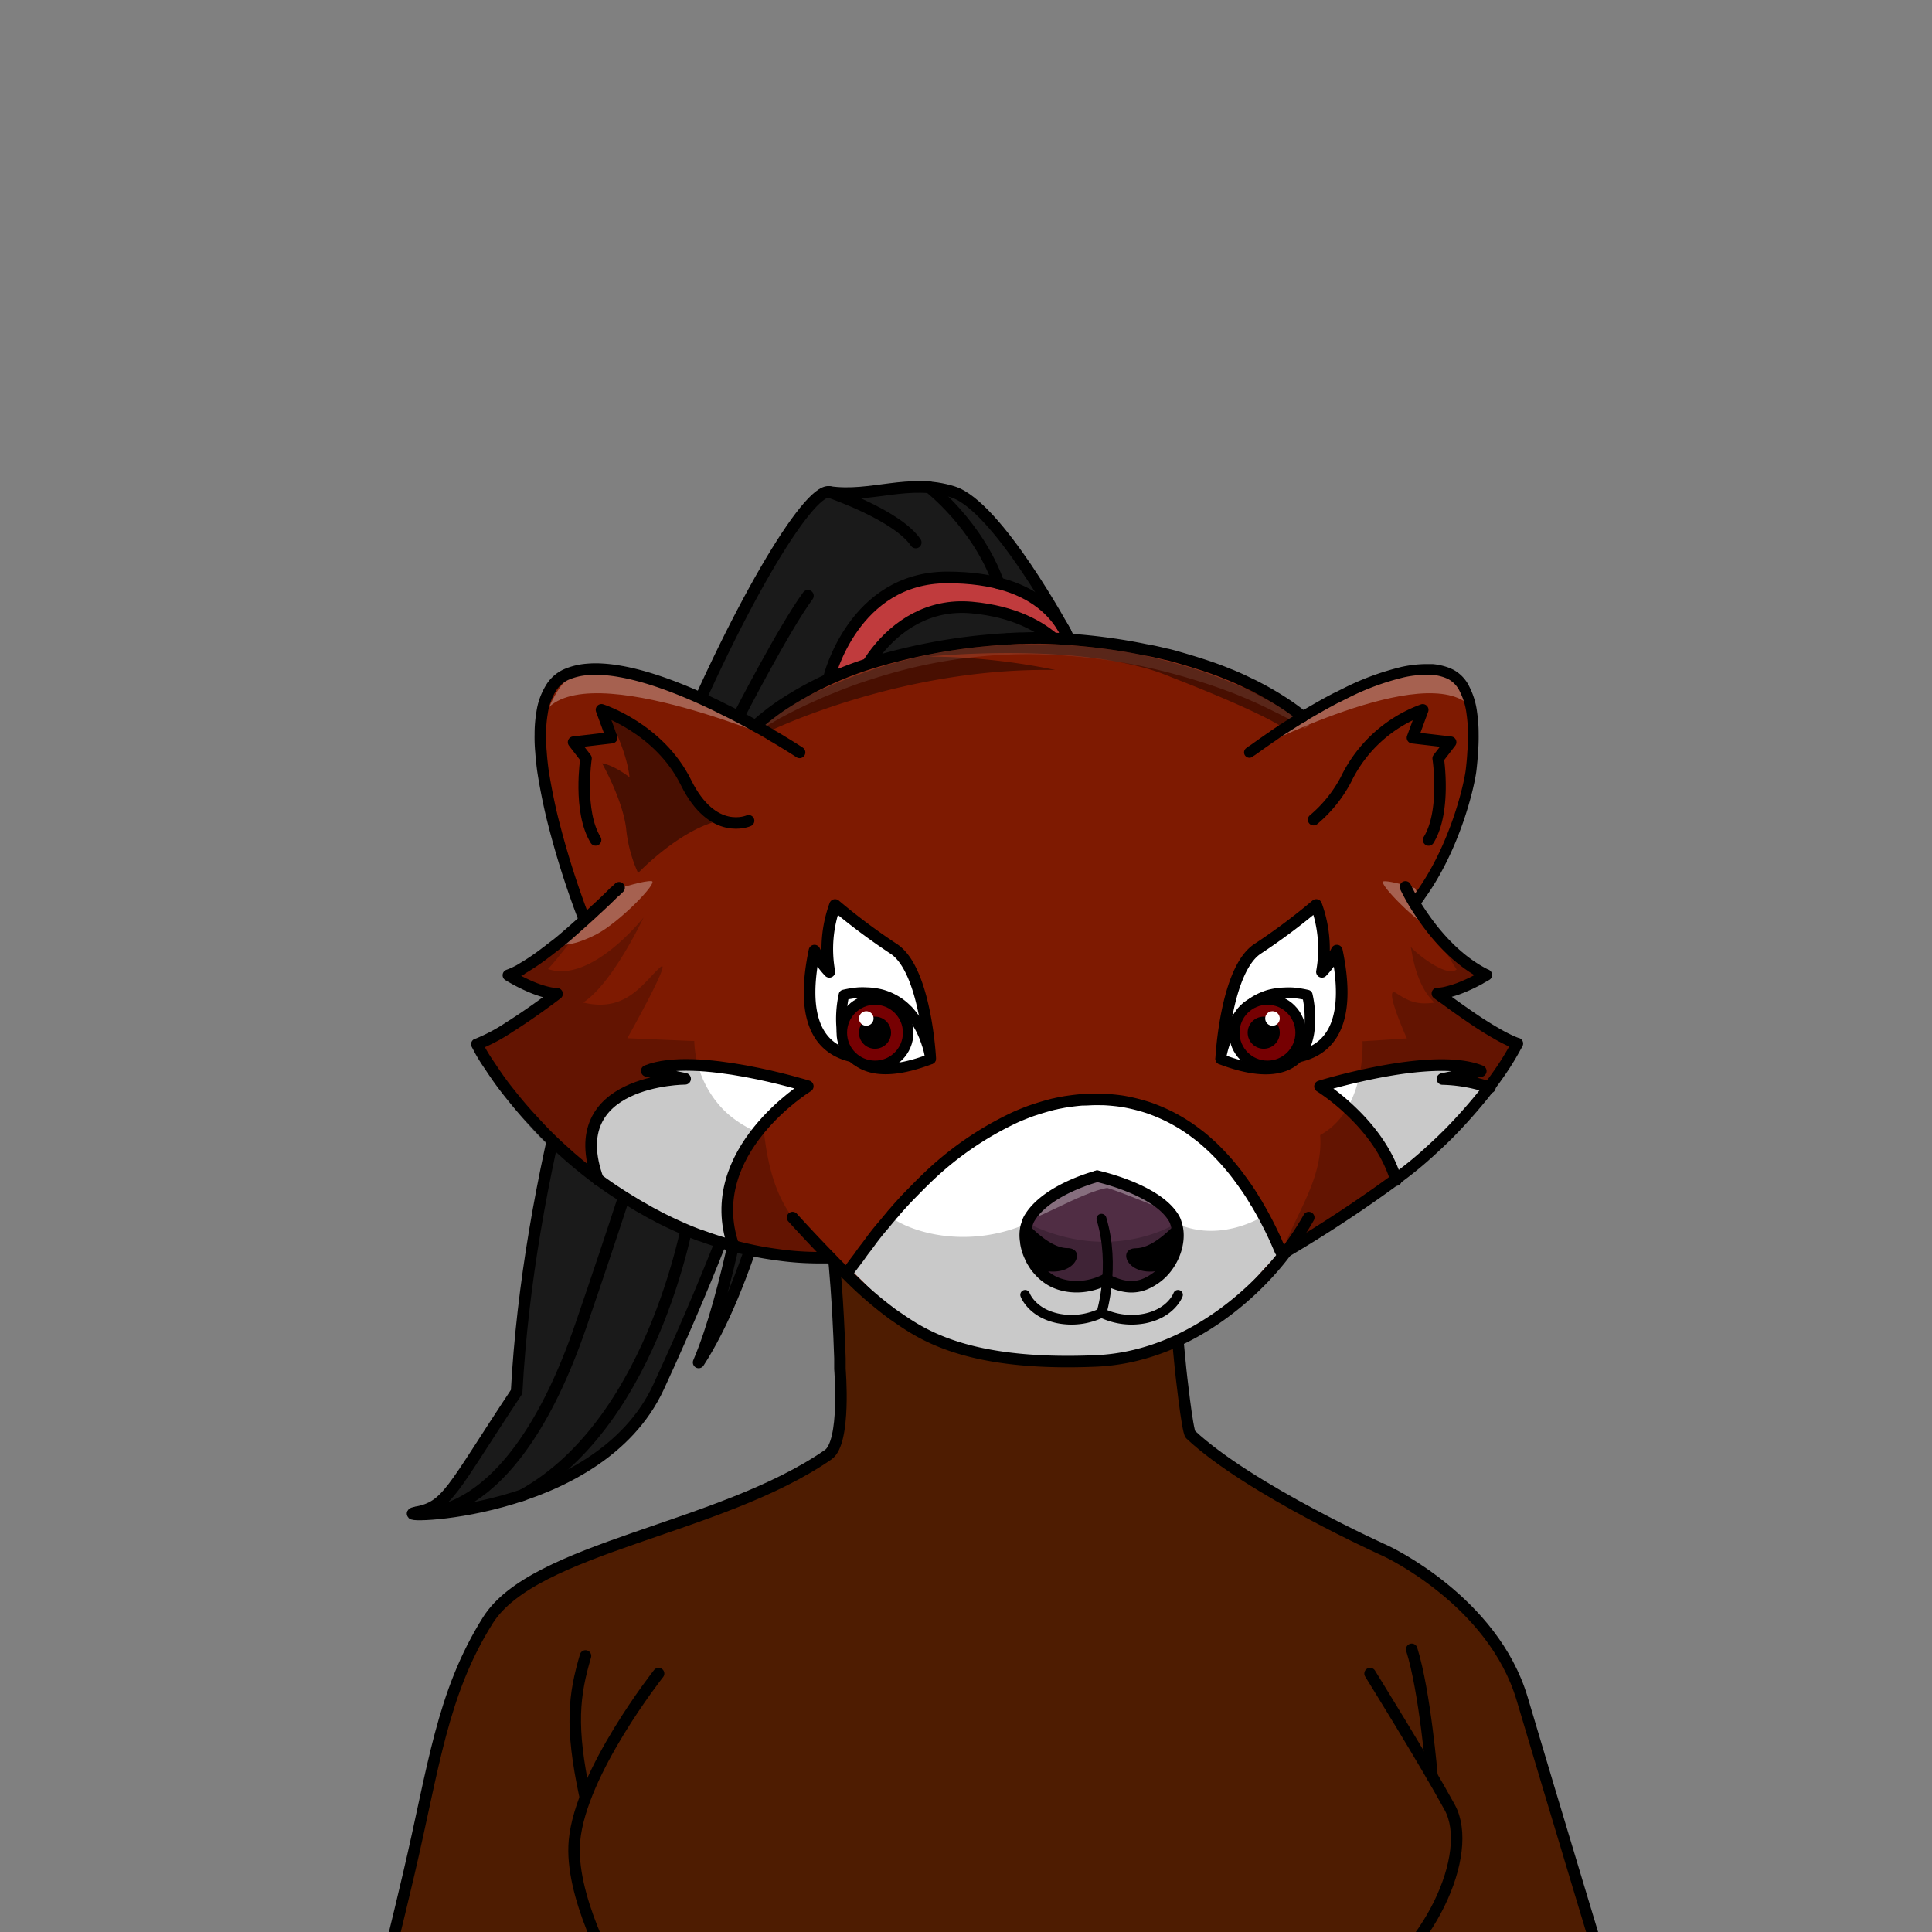 <svg xmlns="http://www.w3.org/2000/svg" viewBox="0 0 432 432">
  <rect x="0" y="0" width="432" height="432" fill="#808080" stroke="none"/>
  <defs>
    <style>.BUNTAI_RED_PANDA_BODY_BUNTAI_RED_PANDA_BODY_42_cls-1{isolation:isolate;}.BUNTAI_RED_PANDA_BODY_BUNTAI_RED_PANDA_BODY_42_cls-2{fill:#4e1c01;}.BUNTAI_RED_PANDA_BODY_BUNTAI_RED_PANDA_BODY_42_cls-10,.BUNTAI_RED_PANDA_BODY_BUNTAI_RED_PANDA_BODY_42_cls-12,.BUNTAI_RED_PANDA_BODY_BUNTAI_RED_PANDA_BODY_42_cls-16,.BUNTAI_RED_PANDA_BODY_BUNTAI_RED_PANDA_BODY_42_cls-17,.BUNTAI_RED_PANDA_BODY_BUNTAI_RED_PANDA_BODY_42_cls-18,.BUNTAI_RED_PANDA_BODY_BUNTAI_RED_PANDA_BODY_42_cls-3,.BUNTAI_RED_PANDA_BODY_BUNTAI_RED_PANDA_BODY_42_cls-6{fill:none;stroke:#000;stroke-linecap:round;}.BUNTAI_RED_PANDA_BODY_BUNTAI_RED_PANDA_BODY_42_cls-10,.BUNTAI_RED_PANDA_BODY_BUNTAI_RED_PANDA_BODY_42_cls-16,.BUNTAI_RED_PANDA_BODY_BUNTAI_RED_PANDA_BODY_42_cls-17,.BUNTAI_RED_PANDA_BODY_BUNTAI_RED_PANDA_BODY_42_cls-18,.BUNTAI_RED_PANDA_BODY_BUNTAI_RED_PANDA_BODY_42_cls-3,.BUNTAI_RED_PANDA_BODY_BUNTAI_RED_PANDA_BODY_42_cls-6{stroke-linejoin:round;}.BUNTAI_RED_PANDA_BODY_BUNTAI_RED_PANDA_BODY_42_cls-3{stroke-width:2.57px;}.BUNTAI_RED_PANDA_BODY_BUNTAI_RED_PANDA_BODY_42_cls-4{fill:#1a1a1a;}.BUNTAI_RED_PANDA_BODY_BUNTAI_RED_PANDA_BODY_42_cls-5{fill:#c03b3d;}.BUNTAI_RED_PANDA_BODY_BUNTAI_RED_PANDA_BODY_42_cls-6{stroke-width:2.6px;}.BUNTAI_RED_PANDA_BODY_BUNTAI_RED_PANDA_BODY_42_cls-7{fill:#7e1a01;}.BUNTAI_RED_PANDA_BODY_BUNTAI_RED_PANDA_BODY_42_cls-8{fill:#fff;}.BUNTAI_RED_PANDA_BODY_BUNTAI_RED_PANDA_BODY_42_cls-9{fill:#502d44;}.BUNTAI_RED_PANDA_BODY_BUNTAI_RED_PANDA_BODY_42_cls-10,.BUNTAI_RED_PANDA_BODY_BUNTAI_RED_PANDA_BODY_42_cls-12{stroke-width:2.35px;}.BUNTAI_RED_PANDA_BODY_BUNTAI_RED_PANDA_BODY_42_cls-11{fill:#760002;}.BUNTAI_RED_PANDA_BODY_BUNTAI_RED_PANDA_BODY_42_cls-12{stroke-miterlimit:10;}.BUNTAI_RED_PANDA_BODY_BUNTAI_RED_PANDA_BODY_42_cls-13{opacity:0.43;mix-blend-mode:multiply;}.BUNTAI_RED_PANDA_BODY_BUNTAI_RED_PANDA_BODY_42_cls-14{opacity:0.49;}.BUNTAI_RED_PANDA_BODY_BUNTAI_RED_PANDA_BODY_42_cls-15{opacity:0.31;mix-blend-mode:screen;}.BUNTAI_RED_PANDA_BODY_BUNTAI_RED_PANDA_BODY_42_cls-16{stroke-width:2.39px;}.BUNTAI_RED_PANDA_BODY_BUNTAI_RED_PANDA_BODY_42_cls-17{stroke-width:2.16px;}.BUNTAI_RED_PANDA_BODY_BUNTAI_RED_PANDA_BODY_42_cls-18{stroke-width:2.22px;}</style>
  </defs>
  <g class="BUNTAI_RED_PANDA_BODY_BUNTAI_RED_PANDA_BODY_42_cls-1">
    <g id="body">
      <path class="BUNTAI_RED_PANDA_BODY_BUNTAI_RED_PANDA_BODY_42_cls-2" d="M236.79,304.5v0c.47,0,6.15-.23,13-1.21A83.13,83.13,0,0,0,261.16,301c.77-.21,1.53-.43,2.27-.68l.56,5.79s1.49,13.88,2.21,14.56c13.28,12.41,43.7,26.05,43.7,26.05s24,11.06,30.47,33.08,20.15,67.11,20.15,67.11H84.41s1.4-4.19,7-28,7.34-40.2,17.63-56.62,51.85-20.28,76.11-37.06c4-2.77,2.63-19.16,2.63-19.16v-2.4c-.44-13.36-1.32-21.85-1.32-21.85l2,.08h0a6.71,6.71,0,0,1,.66.65c.27.23.53.49.79.75.58.56,1.18,1.13,1.76,1.72L193,286.3c.89.9,1.76,1.8,2.6,2.68l.24.23c.23.26.47.51.71.77s.31.34.47.52.26.28.4.43l.86.93c.53.59,1.05,1.21,1.55,1.78,0,.05.08.07.11.13.42.46.79.92,1.16,1.36a5.87,5.87,0,0,0,.65.7,4.3,4.3,0,0,0,.77.69s0,0,.05,0l0,.05a17,17,0,0,0,1.77,1.21.19.19,0,0,0,.1.05,22,22,0,0,0,3.26,1.6.3.3,0,0,0,.21.07,35,35,0,0,0,3.71,1.29c.13,0,.23.08.37.1,1.81.52,3.73,1,5.65,1.37a137.55,137.55,0,0,0,17.85,2.16c.23,0,.42,0,.6,0,.34,0,.58,0,.69,0h0Z" />
      <path class="BUNTAI_RED_PANDA_BODY_BUNTAI_RED_PANDA_BODY_42_cls-3" d="M130.92,370.27c-2.56,8.71-3.47,15.65-.12,31.29" />
      <path class="BUNTAI_RED_PANDA_BODY_BUNTAI_RED_PANDA_BODY_42_cls-3" d="M188.49,281.94l-2-.08s.88,8.49,1.32,21.85v2.4s1.38,16.39-2.63,19.16c-24.26,16.78-65.81,20.63-76.11,37.06S97,395.18,91.4,419s-7,28-7,28H360.52s-13.63-45.09-20.15-67.11-30.47-33.08-30.47-33.08-30.42-13.64-43.7-26.05c-.72-.68-2.21-14.56-2.21-14.56l-.56-5.79" />
      <path class="BUNTAI_RED_PANDA_BODY_BUNTAI_RED_PANDA_BODY_42_cls-3" d="M306.35,374.21s12.23,19.68,17.82,29.94-4.54,33-22,42.76" />
      <path class="BUNTAI_RED_PANDA_BODY_BUNTAI_RED_PANDA_BODY_42_cls-3" d="M140.16,446.91c-4-6.84-12.8-23.38-11.71-35.3,1.4-15.38,18.81-37.4,18.81-37.4" />
      <path class="BUNTAI_RED_PANDA_BODY_BUNTAI_RED_PANDA_BODY_42_cls-3" d="M320.2,397.14s-1.57-18.92-4.54-28.35" />
      <path class="BUNTAI_RED_PANDA_BODY_BUNTAI_RED_PANDA_BODY_42_cls-4" d="M238.28,141.4S223,113.12,213.1,110s-18.28,1.39-27.7,0-64.75,106-69.88,201.2c-14.68,22.13-15.37,25.63-22.54,27s40.71,1.28,54.28-28.08,20.13-49.24,20.13-49.24-4.61,28.48-11.17,43.76c21.43-32.95,32.5-122.67,33-132.46s3.34-19.1,16.62-22.25S237.3,153.6,238.28,141.4Z" />
      <path class="BUNTAI_RED_PANDA_BODY_BUNTAI_RED_PANDA_BODY_42_cls-5" d="M185.61,150.68s2.38-12.93,13.29-18.34,20.38-2.75,27.09-1.11a19.68,19.68,0,0,1,10.46,6.94l1.31,4.3-4.54-.69A30.4,30.4,0,0,0,211.69,136a20.08,20.08,0,0,0-17,12.31Z" />
      <path class="BUNTAI_RED_PANDA_BODY_BUNTAI_RED_PANDA_BODY_42_cls-6" d="M238.28,141.4S223,113.12,213.1,110s-18.28,1.39-27.7,0-64.75,106-69.88,201.2c-14.68,22.13-15.37,25.63-22.54,27s40.71,1.28,54.28-28.08,20.13-49.24,20.13-49.24-4.61,28.48-11.17,43.76c21.43-32.95,32.5-122.67,33-132.46s3.34-19.1,16.62-22.25S237.3,153.6,238.28,141.4Z" />
      <path class="BUNTAI_RED_PANDA_BODY_BUNTAI_RED_PANDA_BODY_42_cls-6" d="M93,338.21s21,4.38,36.87-41.79,21-65.93,21-65.93" />
      <path class="BUNTAI_RED_PANDA_BODY_BUNTAI_RED_PANDA_BODY_42_cls-6" d="M154.49,269.78s-7.36,47.81-37.76,64.58" />
      <path class="BUNTAI_RED_PANDA_BODY_BUNTAI_RED_PANDA_BODY_42_cls-6" d="M185.4,110s15.17,5.12,19.36,11.3" />
      <path class="BUNTAI_RED_PANDA_BODY_BUNTAI_RED_PANDA_BODY_42_cls-6" d="M207.79,108.94s10.82,8.35,15.49,21.47" />
      <path class="BUNTAI_RED_PANDA_BODY_BUNTAI_RED_PANDA_BODY_42_cls-6" d="M165.26,160s10-19.45,15.39-26.79" />
      <path class="BUNTAI_RED_PANDA_BODY_BUNTAI_RED_PANDA_BODY_42_cls-6" d="M240.81,149.57s-4.36-12-23.58-13.73-28.69,20.09-26.58,24.37-5.25-8.78-5.25-8.78,5.44-22.32,26.41-22.32S239.45,139.53,240.81,149.57Z" />
      <path class="BUNTAI_RED_PANDA_BODY_BUNTAI_RED_PANDA_BODY_42_cls-7" d="M339.33,233.47,339,234c-1,1.77-2,3.5-3.16,5.23l-.62.91c-.66,1-1.37,2-2.12,3a92.42,92.42,0,0,1-10.66,11.91l-.93.88-.84.78-.41.38h0l-.36.32a.52.52,0,0,1-.11.1c-.88.77-1.86,1.59-2.93,2.43l-.21.17c-1.41,1.12-3,2.29-4.59,3.48l0,0c-.67.49-1.35,1-2,1.48l0,0c-9.83,7-21.33,14.19-22.32,14.81l-.07,0-.08,0h0l-.1.08c-.3.22-.92.68-1.74,1.33l0,0c-.55.44-1.18,1-1.86,1.54-.88.75-1.82,1.61-2.75,2.54l-.09.1A29.84,29.84,0,0,0,278,289c-.16.21-.3.41-.44.62s-.46.67-.73,1-.72.94-1.15,1.42a24.29,24.29,0,0,1-2.55,2.49,3.4,3.4,0,0,1-.31.25l0,0A37.49,37.49,0,0,1,259,301.52l-1.61.42-.47.11a81.05,81.05,0,0,1-12,1.91l-1.51.12c-1.14.1-2.27.16-3.38.21H240c-1.81.07-3.58.1-5.3.08h-.3a95.1,95.1,0,0,1-9.57-.59h0c-8-.94-14.59-2.85-19.06-5.1a24.59,24.59,0,0,1-2.86-1.68v0a12.39,12.39,0,0,1-2.06-1.75l-1.59-1.67c-1.75-1.77-3.77-3.68-5.68-5.44l-.07-.06c-1.44-1.32-2.8-2.55-3.94-3.55l0,0c-1.79-1.59-3-2.63-3-2.63h-.92a85.74,85.74,0,0,1-17.88-2.18c-1.24-.29-2.49-.61-3.75-1-.92-.27-1.85-.56-2.77-.88l-1.25-.44-.09,0c-2.07-.75-4.18-1.6-6.29-2.53l-1-.44-.07,0a111.71,111.71,0,0,1-12.87-6.82q-2-1.25-3.92-2.58l-.11-.08c-.6-.41-1.19-.83-1.78-1.26h0a65.44,65.44,0,0,1-10-8.95l-.06-.07a217.2,217.2,0,0,1-16.41-21.31l0,0,3.2-2.17.07,0,11-7.42,2-1.33-.38-.19-.21-.11-8.5-4.27,0,0,.31-.18a75.57,75.57,0,0,0,8.44-5.5c.44-.33.88-.67,1.31-1s.7-.57,1-.86a1.62,1.62,0,0,0,.2-.18q.9-.78,1.71-1.59a17.17,17.17,0,0,0,2.88-3.65c-.14-.35-.28-.74-.45-1.17-5.63-14.66-10.86-35-8.48-44.86,0,0,0,0,0,0a11.13,11.13,0,0,1,1.17-3,11.89,11.89,0,0,1,7.45-5.79c4.85-1.27,11,.07,17.83,2.63l.76.29c1.13.43,2.25.87,3.34,1.33l1,.41c1.29.55,2.55,1.1,3.75,1.65,6.76,3.06,11.82,5.9,12.24,6.14a0,0,0,0,0,0,0s.26-.21.76-.57l.22-.16.3-.22.07-.05,0,0,1.41-1a101.1,101.1,0,0,1,14.2-7.93c2.35-1.08,4.92-2.16,7.69-3.18a100.87,100.87,0,0,1,18.85-5l1-.16.27,0,.69-.09c1.3-.18,2.55-.34,3.74-.47l3.28-.33.78-.07c4.78-.42,9.07-.59,12.94-.58,1,0,2,0,2.93,0l.71,0c13.57.49,21.86,3.38,29.43,5.91,10.69,3.57,21.65,11.27,22.33,11.75l0,0L291,160c.72-.41,2.5-1.42,4.88-2.64.29-.16.59-.3.89-.45,1.21-.62,2.55-1.27,4-1.92l.21-.1c5.18-2.37,11.34-4.72,16.07-5.07a14.32,14.32,0,0,1,2.27,0c5.21.47,8.08,3.44,9.36,7.94a30.33,30.33,0,0,1,.73,10.36v0q-.14,1.69-.36,3.48c-1.45,11.2-10.68,27.35-11.5,28.76a.08.08,0,0,1,0,0,.09.09,0,0,1,0,.05l-.24,3v.17l.57,2,.44,1.6s8.68,9.09,14.1,10.7c-2.29,1.18-4.42,2.23-6.09,3.05-2.14,1-3.53,1.67-3.53,1.67s.72.71,1.92,1.76l.41.36s0,0,0,0c3.23,2.79,9.18,7.48,13.93,8.53Z" />
      <path class="BUNTAI_RED_PANDA_BODY_BUNTAI_RED_PANDA_BODY_42_cls-8" d="M208.07,236.8s-1.13-20-8.28-24.65a138.77,138.77,0,0,1-13.09-9.79,28.79,28.79,0,0,0-1.28,14.94,20,20,0,0,1-3.32-4.74c-3.06,14.59.45,21.9,8.55,23.66,3.3.72,6-.76,8-2.78A44.17,44.17,0,0,0,208.07,236.8Z" />
      <path class="BUNTAI_RED_PANDA_BODY_BUNTAI_RED_PANDA_BODY_42_cls-8" d="M273,236.8s1.12-20,8.27-24.65a137.21,137.21,0,0,0,13.09-9.79,28.67,28.67,0,0,1,1.28,14.94,19.78,19.78,0,0,0,3.33-4.74c3.05,14.59-.45,21.9-8.55,23.66-3.3.72-6-.76-8-2.78A44.17,44.17,0,0,1,273,236.8Z" />
      <path class="BUNTAI_RED_PANDA_BODY_BUNTAI_RED_PANDA_BODY_42_cls-8" d="M286.55,280.17s-10.82-29.88-37.43-34.11-48.81,24.61-48.81,24.61l-9.66,13.66s9.93,9.6,12.18,12.66,24.08,7.3,39.57,7.12,27-6,30.12-9S284.34,281.06,286.55,280.17Z" />
      <path class="BUNTAI_RED_PANDA_BODY_BUNTAI_RED_PANDA_BODY_42_cls-8" d="M133.8,263.79s-5.12-11.57,2.8-17.27,12.21-6.22,12.21-6.22l-1.55-2.19s16.81-.17,32.38,4.47c-9.48,8.48-21.91,20.42-14.7,36.36C152.45,275.76,133.8,263.79,133.8,263.79Z" />
      <path class="BUNTAI_RED_PANDA_BODY_BUNTAI_RED_PANDA_BODY_42_cls-8" d="M296,242.62s13.22,11.42,16.08,21c10.46-7,20.46-20.31,20.46-20.31l-5.27-1.65,1.64-2.89a117.72,117.72,0,0,0-17.21.68A88.67,88.67,0,0,0,296,242.62Z" />
      <path class="BUNTAI_RED_PANDA_BODY_BUNTAI_RED_PANDA_BODY_42_cls-9" d="M249.3,263.49s14.94,4.4,14.11,12.74-5.6,14-17.35,9.86c-9.58,2.75-13.71.76-16.08-5.89s1.07-10.21,6.75-13.36a36.91,36.91,0,0,1,9.89-3.94Z" />
      <path class="BUNTAI_RED_PANDA_BODY_BUNTAI_RED_PANDA_BODY_42_cls-6" d="M208,236.64s-1-19.83-8.19-24.49a138.77,138.77,0,0,1-13.09-9.79,28.79,28.79,0,0,0-1.28,14.94,20,20,0,0,1-3.32-4.74c-3.06,14.59.45,21.9,8.55,23.66,3.3.72,6-.76,8-2.78A44.3,44.3,0,0,0,208,236.64Z" />
      <path class="BUNTAI_RED_PANDA_BODY_BUNTAI_RED_PANDA_BODY_42_cls-6" d="M273.06,236.66s1-19.85,8.16-24.51a137.21,137.21,0,0,0,13.09-9.79,28.67,28.67,0,0,1,1.28,14.94,19.78,19.78,0,0,0,3.33-4.74c3.05,14.59-.45,21.9-8.55,23.66-3.3.72-6-.76-8-2.78A43.86,43.86,0,0,1,273.06,236.66Z" />
      <path class="BUNTAI_RED_PANDA_BODY_BUNTAI_RED_PANDA_BODY_42_cls-8" d="M292.7,230.83c-1.11,7.11-6.85,10.92-19.75,6a20.89,20.89,0,0,1,1.11-4.19,11.64,11.64,0,0,1,.46-1.19c.21-.43.41-.87.64-1.34A17.52,17.52,0,0,1,278,226a4.57,4.57,0,0,1,.44-.44c.1-.1.23-.23.33-.31a14.49,14.49,0,0,1,1.5-1.15,7.12,7.12,0,0,1,.8-.49,12.6,12.6,0,0,1,1.82-.83,8.55,8.55,0,0,1,1-.33c.57-.14,1.16-.25,1.79-.34s1-.1,1.5-.12h.08a16,16,0,0,1,1.83,0,22.18,22.18,0,0,1,3.24.52A23.69,23.69,0,0,1,292.7,230.83Z" />
      <path class="BUNTAI_RED_PANDA_BODY_BUNTAI_RED_PANDA_BODY_42_cls-8" d="M284.51,223.49a7.42,7.42,0,1,1-7.42,7.42A7.42,7.42,0,0,1,284.51,223.49Z" />
      <path class="BUNTAI_RED_PANDA_BODY_BUNTAI_RED_PANDA_BODY_42_cls-10" d="M292.7,230.83c-1.11,7.11-6.85,10.92-19.75,6a20.89,20.89,0,0,1,1.11-4.19,11.64,11.64,0,0,1,.46-1.19c.21-.43.41-.87.64-1.34A17.52,17.52,0,0,1,278,226a4.57,4.57,0,0,1,.44-.44c.1-.1.23-.23.33-.31a14.49,14.49,0,0,1,1.5-1.15,7.12,7.12,0,0,1,.8-.49,12.6,12.6,0,0,1,1.82-.83,8.55,8.55,0,0,1,1-.33,15.05,15.05,0,0,1,3.37-.47,16,16,0,0,1,1.83,0,22.18,22.18,0,0,1,3.24.52A23.69,23.69,0,0,1,292.7,230.83Z" />
      <path class="BUNTAI_RED_PANDA_BODY_BUNTAI_RED_PANDA_BODY_42_cls-11" d="M283.41,223.49a7.42,7.42,0,1,0,7.42,7.42A7.42,7.42,0,0,0,283.41,223.49Z" />
      <circle cx="282.57" cy="230.91" r="3.59" />
      <circle class="BUNTAI_RED_PANDA_BODY_BUNTAI_RED_PANDA_BODY_42_cls-8" cx="284.53" cy="227.73" r="1.63" />
      <circle class="BUNTAI_RED_PANDA_BODY_BUNTAI_RED_PANDA_BODY_42_cls-12" cx="283.41" cy="230.91" r="7.42" />
      <path class="BUNTAI_RED_PANDA_BODY_BUNTAI_RED_PANDA_BODY_42_cls-8" d="M208.07,236.8c-13.11,5-18.8,1-19.83-6.28v-.05a25.1,25.1,0,0,1,.44-8,22.18,22.18,0,0,1,3.24-.52,16,16,0,0,1,1.83,0h.08c.52,0,1,.06,1.51.12s1.22.2,1.79.34c.33.1.66.2,1,.33a12.36,12.36,0,0,1,1.8.83,12,12,0,0,1,2.89,2.21,1.54,1.54,0,0,1,.2.18c.31.34.62.7.9,1.06a.92.92,0,0,1,.23.31,10.72,10.72,0,0,1,.91,1.28s0,0,0,0c.23.38.46.8.67,1.18.05.08.08.16.13.23.23.47.44.91.62,1.34a11.64,11.64,0,0,1,.46,1.19,5.51,5.51,0,0,1,.26.74c.26.8.46,1.52.59,2.09.05.28.1.51.15.72a.09.09,0,0,1,0,.08C208,236.6,208.07,236.8,208.07,236.8Z" />
      <path class="BUNTAI_RED_PANDA_BODY_BUNTAI_RED_PANDA_BODY_42_cls-8" d="M196.53,223.49a7.42,7.42,0,1,0,7.42,7.42A7.42,7.42,0,0,0,196.53,223.49Z" />
      <path class="BUNTAI_RED_PANDA_BODY_BUNTAI_RED_PANDA_BODY_42_cls-10" d="M208.09,236.8h0c-13.11,5-18.8,1-19.83-6.28v-.05a25.1,25.1,0,0,1,.44-8,22.18,22.18,0,0,1,3.24-.52,16,16,0,0,1,1.83,0,15.15,15.15,0,0,1,3.38.47c.33.1.66.2,1,.33a12.36,12.36,0,0,1,1.8.83,12,12,0,0,1,2.89,2.21,1.54,1.54,0,0,1,.2.18c.31.34.62.7.9,1.06a.92.92,0,0,1,.23.31,10.72,10.72,0,0,1,.91,1.28s0,0,0,0c.23.38.46.8.67,1.18.05.08.08.16.13.23.23.47.44.91.62,1.34a11.64,11.64,0,0,1,.46,1.19,5.51,5.51,0,0,1,.26.74,15.18,15.18,0,0,1,.59,2.09c.05.28.1.51.15.72a.09.09,0,0,1,0,.08A5.33,5.33,0,0,1,208.09,236.8Z" />
      <path class="BUNTAI_RED_PANDA_BODY_BUNTAI_RED_PANDA_BODY_42_cls-11" d="M195.65,223.49a7.42,7.42,0,1,0,7.42,7.42A7.42,7.42,0,0,0,195.65,223.49Z" />
      <circle cx="195.65" cy="230.91" r="3.59" />
      <circle class="BUNTAI_RED_PANDA_BODY_BUNTAI_RED_PANDA_BODY_42_cls-8" cx="193.7" cy="227.73" r="1.63" />
      <circle class="BUNTAI_RED_PANDA_BODY_BUNTAI_RED_PANDA_BODY_42_cls-12" cx="195.65" cy="230.91" r="7.42" />
      <g class="BUNTAI_RED_PANDA_BODY_BUNTAI_RED_PANDA_BODY_42_cls-13">
        <path d="M140,185.21a31.41,31.41,0,0,0,2.68,10s8.92-9.37,17.73-11.61c-8.34-8.34-12.72-17.32-15.87-19.65s-8.7-4-8.7-4,4.16,7.18,4.93,13.84c-3.84-2.9-6.14-3.11-6.14-3.11S139.22,178.81,140,185.21Z" />
        <path class="BUNTAI_RED_PANDA_BODY_BUNTAI_RED_PANDA_BODY_42_cls-14" d="M187.78,281.86h-.52A80.16,80.16,0,0,1,166,279c-2-.51-4-1.13-6.07-1.8-1.76-.6-3.56-1.25-5.35-2h0c-2.86-1.12-5.74-2.37-8.65-3.82a1.66,1.66,0,0,1-.27-.13c-1.49-.71-3-1.5-4.54-2.35-.82-.42-1.63-.87-2.47-1.34s-1.61-.92-2.42-1.4A.63.63,0,0,1,136,266c-1.14-.66-2.28-1.37-3.42-2.09a66.78,66.78,0,0,1-22.66-24.1c-.05-.08-.1-.18-.16-.27a6.36,6.36,0,0,1-.32-.64,43.41,43.41,0,0,1-2.32-5,.12.12,0,0,1,0-.06c-.11-.24-.17-.43-.22-.56l-.08-.24s3.91-2,8.13-4.65v0a48,48,0,0,0,7.37-5.47.27.27,0,0,0,.16-.17,9.19,9.19,0,0,0,1.11-1.18,2.56,2.56,0,0,0,.28-.3l-1.25-.45c-.41-.13-.79-.28-1.15-.41-.73-.26-1.38-.52-2-.73-.79-.31-1.47-.6-2-.86a8,8,0,0,1-.76-.35,18.25,18.25,0,0,1-1.94-1l-.24-.15c-.33-.24-.35-.35-.35-.35h0l0,0c.35-.22,2.67-1.53,5.6-3.39,0,0,.06,0,.08-.06l3.27-2.1a.62.62,0,0,1,.19-.14c.27-.2.57-.39.84-.56v0a62.24,62.24,0,0,0,8.57-6.8c-1.28,1.7-3.05,4-4.82,6.2-2.2,2.85-4.38,5.54-5.38,6.55,9.38,3.22,20.58-10.55,21.37-11.51-.41.87-7.12,14.9-13.49,19,9.55,2.32,13.3-4.3,17.13-7.8,3.24-2.92-7.26,15.78-7.26,15.78l14.52.62a.75.75,0,0,1,.3,0s0,0,.06,0h0l0,0,0,0h.08v0a23.12,23.12,0,0,0,6.09,14.92l0,0a20.72,20.72,0,0,0,2.26,2.08,25.16,25.16,0,0,0,7.31,4v0c1,8.14,2.86,14,6.74,19.06v0l.09.08a39,39,0,0,0,8.07,7.57c.06,0,.08.08.14.11C186.61,281,187.18,281.46,187.78,281.86Z" />
        <path d="M289.7,160l-.23.16-.87.54-.2.13-.69.42c-.3.2-.61.4-.89.56a1.74,1.74,0,0,1-.3.2l-.38.22s-4.63-3.19-24-10.72c-.59-.24-1.2-.5-1.83-.73a44.8,44.8,0,0,0-5.14-1.63c-19.5-5.21-47.54-2.34-47.54-2.34a143.4,143.4,0,0,1,28.35,3c-34.76-.6-63.67,13.53-64.79,14.09a.05.05,0,0,1-.07,0,.45.45,0,0,1-.31-.18l-.07-.08a6.55,6.55,0,0,1-1.05-1.91l.61-.39c.46-.31,1-.64,1.66-1l1-.61c.41-.25.84-.51,1.3-.76,2-1.15,4.5-2.47,7.47-3.86,1.15-.56,2.29-1,3.46-1.55s2.06-.91,3.15-1.34,2.32-.94,3.49-1.34q2.94-1.06,6.15-2.07a117.74,117.74,0,0,1,44-4.29c.74.07,1.45.14,2.16.23s1.53.16,2.29.25c3.53.45,6.92,1,10.07,1.73,2.57.58,5,1.21,7.3,1.87,3.68,1,7,2.22,10,3.38,1,.42,1.93.78,2.85,1.17,1.5.64,2.85,1.24,4.09,1.84.36.16.71.34,1.07.52a3.38,3.38,0,0,1,.46.24,2,2,0,0,1,.4.18s0,0,.06,0a.07.07,0,0,1,.07,0c.31.18.61.34.92.49.53.27,1,.55,1.47.79,1.48.84,2.62,1.52,3.38,2l.56.37s.05,0,.08,0l.33.24A.46.46,0,0,1,289.7,160Z" />
        <path class="BUNTAI_RED_PANDA_BODY_BUNTAI_RED_PANDA_BODY_42_cls-14" d="M339,233.35s-5.55,11.24-12.44,17.05S306,268.8,306,268.8L294.18,276l-.44.21a48.85,48.85,0,0,1-8.11,5.67h-.34c.37-.4.74-.83,1.1-1.23,0,0,.05-.08.09-.1,3-8.83,9.49-17,8.7-26.74v0a15.35,15.35,0,0,0,4.69-4,16.55,16.55,0,0,0,1.41-2.08l0,0c3.73-6.41,3.4-14.32,3.38-14.92v0h.06l0,0v0h0s0,0,0,0a.65.65,0,0,1,.2,0l9.65-.63s-5.48-12.16-2.37-10.12,4.85,2.6,8.58,2.14c-4.42-4.05-5.06-11.69-5.37-12.57.57,1,8,7.15,10.29,5.14-.48-.69-1.35-2.13-2.37-3.87l6.8,4.59.23.64-.65.48a4,4,0,0,1-.5.34c-.37.27-.8.55-1.31.87l-1.28.73-.59.34-4.26,1.8,9.69,6.76,1.31.37c1.08.91,2.06,1.7,2.79,2.3Z" />
        <path class="BUNTAI_RED_PANDA_BODY_BUNTAI_RED_PANDA_BODY_42_cls-14" d="M263,273.54s-14.18,9.28-33.22,0c-13.22,5.79-25.94,2.21-31-1.66a73.1,73.1,0,0,0-9.5,13s10.28,7.68,12.43,10.75,11.9,6.14,23.15,8.2,27.45-.06,33.66-2A107.67,107.67,0,0,0,270.82,297l12.23-12.92,3.12-4.58-3.64-7.61S273,278.11,263,273.54Z" />
      </g>
      <g class="BUNTAI_RED_PANDA_BODY_BUNTAI_RED_PANDA_BODY_42_cls-15">
        <path class="BUNTAI_RED_PANDA_BODY_BUNTAI_RED_PANDA_BODY_42_cls-8" d="M179.83,167.9s-45.43-20.41-57-9.87c3.29-7.43,6.8-9.61,15.72-7.88S166.82,157.87,179.83,167.9Z" />
        <path class="BUNTAI_RED_PANDA_BODY_BUNTAI_RED_PANDA_BODY_42_cls-8" d="M138.72,198.55s5.46-1.72,7-1.52-7.17,9.18-12.33,11.87-7.91,2.38-7.91,2.38S136.9,202.91,138.72,198.55Z" />
        <path class="BUNTAI_RED_PANDA_BODY_BUNTAI_RED_PANDA_BODY_42_cls-8" d="M279.8,167.9s39.14-20.41,49.1-9.87c-2.84-7.43-5.86-9.61-13.55-7.88S291,157.87,279.8,167.9Z" />
        <path class="BUNTAI_RED_PANDA_BODY_BUNTAI_RED_PANDA_BODY_42_cls-8" d="M318.15,204.9l-.39.8-.18.37c-4.61-3.68-9.34-8.89-8.19-9,1.51-.2,7,1.52,7,1.52a8.81,8.81,0,0,0,1.13,1.86h0s0,0,0,0a.09.09,0,0,1,0,.05l-.24,3C317.5,203.94,317.81,204.42,318.15,204.9Z" />
        <path class="BUNTAI_RED_PANDA_BODY_BUNTAI_RED_PANDA_BODY_42_cls-8" d="M261.68,271.09s-11.52-4.78-14.1-5.47c-5.76.92-18,8.5-17.51,6.6s13.24-9.37,16.29-9.63l3-.26S258.2,267.3,261.68,271.09Z" />
        <g class="BUNTAI_RED_PANDA_BODY_BUNTAI_RED_PANDA_BODY_42_cls-15">
          <path class="BUNTAI_RED_PANDA_BODY_BUNTAI_RED_PANDA_BODY_42_cls-8" d="M292.77,162.21l-1,.67a5.27,5.27,0,0,0-.49-.3,2,2,0,0,0-.26-.16,7,7,0,0,0-.7-.43c-.64-.38-1.52-.89-2.58-1.46a.25.25,0,0,0-.13-.05c-.65-.35-1.37-.73-2.15-1.11a.1.1,0,0,0-.07,0s0-.06-.06-.06a3,3,0,0,0-.41-.19,5.06,5.06,0,0,0-.46-.24c-.37-.19-.73-.38-1.09-.54-1.27-.62-2.64-1.24-4.16-1.91-.93-.41-1.89-.79-2.9-1.22-3-1.16-6.41-2.37-10.19-3.48-2.32-.7-4.8-1.37-7.42-2a117.36,117.36,0,0,0-12.51-2.32c-.72-.11-1.45-.19-2.2-.27-3.72-.44-7.62-.73-11.68-.84a111.46,111.46,0,0,0-33.07,4.26c-2.17.62-4.27,1.27-6.26,1.94-1.19.38-2.38.84-3.54,1.27s-2.17.84-3.21,1.27c-1.19.48-2.35.94-3.51,1.48-3,1.32-5.56,2.59-7.6,3.7q-.71.36-1.32.72c-.37.22-.73.41-1,.6-.64.35-1.21.67-1.68,1-.23.13-.44.27-.62.38a11.58,11.58,0,0,0-1,.62c.11-.27,1.09-2.4,4.48-5.26,3.74-3.18,10.47-7.26,22.31-10.68.15-.06.28-.08.41-.14a117.13,117.13,0,0,1,21.72-3.93c3.08-.3,6.1-.44,9.08-.49,1.57,0,3.12,0,4.68,0h0c1.16,0,2.3.05,3.44.11a118.77,118.77,0,0,1,24.59,3.5h0c.06,0,.11,0,.16.06a68,68,0,0,1,7.26,2.34,141,141,0,0,1,25,13A1,1,0,0,1,292.77,162.21Z" />
        </g>
      </g>
      <path class="BUNTAI_RED_PANDA_BODY_BUNTAI_RED_PANDA_BODY_42_cls-3" d="M189.26,284.85c.58-.83,2.17-2.93,2.84-3.81.44-.64.92-1.32,1.46-2s1.16-1.58,1.79-2.4,1.23-1.57,1.9-2.35,1.32-1.61,2.06-2.45a.79.79,0,0,1,.21-.27.75.75,0,0,1,.2-.21l.59-.71c1.11-1.26,2.26-2.53,3.51-3.79.91-.92,1.84-1.89,2.8-2.81a72.62,72.62,0,0,1,20.66-14.35c.68-.3,1.36-.57,2.07-.85s1.37-.53,2.09-.75c1.38-.46,2.78-.87,4.19-1.22a4.56,4.56,0,0,0,.64-.14c.54-.11,1-.19,1.59-.31l.36-.06c1.25-.19,2.48-.35,3.75-.45a1.47,1.47,0,0,0,.28,0c.72,0,1.46-.06,2.2-.08s1.48,0,2.23,0a43,43,0,0,1,4.35.42,40.77,40.77,0,0,1,5.88,1.47c1.24.43,2.41.92,3.57,1.45a37.52,37.52,0,0,1,6.33,3.74l1.45,1.09c.8.64,1.58,1.31,2.32,2l.36.32a55,55,0,0,1,4.72,5.11c.59.73,1.18,1.49,1.72,2.25.31.41.61.83.89,1.24a43.7,43.7,0,0,1,2.57,4,.31.31,0,0,1,.12.14,1.35,1.35,0,0,1,.15.26,81.8,81.8,0,0,1,4.19,8.08c.31.7.59,1.37.87,2l.1.25" />
      <path class="BUNTAI_RED_PANDA_BODY_BUNTAI_RED_PANDA_BODY_42_cls-3" d="M231.34,142.64s-1,0-2.63.06h-.13c-.77,0-1.7.05-2.78.12h-.13c-.26,0-.56,0-.85.06-1.59.07-3.42.23-5.46.43a129.28,129.28,0,0,0-22.16,4.23c-.13.05-.26.07-.42.12a78.25,78.25,0,0,0-22.22,10.2,56.23,56.23,0,0,0-5.61,4.4" />
      <path class="BUNTAI_RED_PANDA_BODY_BUNTAI_RED_PANDA_BODY_42_cls-3" d="M167.39,183.52s-8,3.62-14-8.54-18.9-16.27-18.9-16.27l2.3,6.24-8.54,1,2.79,3.62s-1.81,11.83,2.14,18.24" />
      <path class="BUNTAI_RED_PANDA_BODY_BUNTAI_RED_PANDA_BODY_42_cls-3" d="M130.67,205.62a2.06,2.06,0,0,1-.13-.33,194.28,194.28,0,0,1-7.16-22.87c-.8-3.4-1.49-6.87-2-10.22-.18-1.39-.33-2.73-.41-4a34.05,34.05,0,0,1-.15-4,28.35,28.35,0,0,1,.38-4.76,14.4,14.4,0,0,1,1.86-5.36,7.78,7.78,0,0,1,3.52-3.24,14.64,14.64,0,0,1,4.79-1.16c.59-.05,1.19-.08,1.8-.08h.29a33.39,33.39,0,0,1,5.53.59,2,2,0,0,1,.29.05c6.79,1.29,14.42,4.38,21.14,7.65l1.69.85c2.45,1.18,4.72,2.42,6.78,3.55,0,0,0,0,0,0l.36.21c.26.15.52.28.77.41.75.43,1.45.82,2.09,1.21l.23.15h0a1.74,1.74,0,0,1,.2.13c.36.21.7.41,1,.57.49.31,1,.59,1.39.85,2.42,1.46,3.86,2.42,3.86,2.42" />
      <path class="BUNTAI_RED_PANDA_BODY_BUNTAI_RED_PANDA_BODY_42_cls-3" d="M185.47,281.22l-2.15,0h-.26a65.45,65.45,0,0,1-8.83-.61c-1-.13-2-.28-3-.44-1.36-.23-2.7-.49-4-.79-.88-.19-1.73-.39-2.57-.62a.43.43,0,0,1-.21-.06h0l-.31-.08c-2.26-.58-4.48-1.28-6.61-2.05-.34-.11-.67-.24-1-.36l-.1,0c-1.52-.57-3-1.16-4.45-1.83l-.16-.07h0c-1.12-.49-2.19-1-3.28-1.54-.66-.32-1.31-.65-1.92-1-1-.49-1.88-1-2.81-1.55l-.26-.13c-.64-.36-1.29-.75-1.9-1.13s-.93-.55-1.39-.85c-1-.6-2-1.26-3-1.91a94.08,94.08,0,0,1-9.33-7.11c-.31-.25-.61-.54-.9-.79l-1.31-1.18h0v0c-1-.9-1.93-1.78-2.85-2.68s-1.91-1.93-2.79-2.89l-1.59-1.72c-1.91-2.08-3.6-4.15-5.13-6.1s-2.75-3.74-3.86-5.43Q107.9,236,106.9,234a.06.06,0,0,1,0,0l-.28-.51.08,0a39.56,39.56,0,0,0,7.26-3.87c5.28-3.32,10.61-7.41,10.61-7.41s-2,.08-5.9-1.57a40.58,40.58,0,0,1-5-2.58l0,0a17.67,17.67,0,0,0,2.76-1.28s0,0,.05,0,0,0,0-.05a50.3,50.3,0,0,0,5.61-3.78.51.51,0,0,1,.18-.13c.31-.23.6-.47.9-.7v0c.44-.33.88-.68,1.32-1,1.26-1,2.49-2.09,3.71-3.15a.61.61,0,0,1,.15-.13c.79-.72,1.57-1.38,2.32-2.08h0c.77-.69,1.5-1.34,2.19-2l.08-.08,0,0c2-1.81,3.56-3.33,4.48-4.28,0,0,.06,0,.08,0a2.13,2.13,0,0,0,.26-.26c.13-.1.23-.23.33-.3l.34-.34" />
      <path class="BUNTAI_RED_PANDA_BODY_BUNTAI_RED_PANDA_BODY_42_cls-3" d="M291.26,160.21h0a53.84,53.84,0,0,0-4.81-3.43q-2.22-1.42-4.54-2.65c-.77-.41-1.54-.83-2.34-1.18-1.52-.75-3-1.45-4.61-2.09a.44.44,0,0,1-.15-.05c-2.17-.91-4.35-1.68-6.54-2.37-.72-.23-1.45-.47-2.16-.67-1.14-.36-2.27-.67-3.38-1-.61-.16-1.24-.34-1.85-.47a.12.12,0,0,0-.08,0c-1.57-.39-3.11-.75-4.64-1-3.36-.7-6.58-1.21-9.49-1.58-1.76-.23-3.4-.4-4.92-.54-6-.56-9.92-.54-10.38-.54h0" />
      <path class="BUNTAI_RED_PANDA_BODY_BUNTAI_RED_PANDA_BODY_42_cls-3" d="M293.72,183.28a29.81,29.81,0,0,0,7.25-9,30.84,30.84,0,0,1,17.16-15.56l-2.3,6.24,8.54,1-2.79,3.62s1.81,11.83-2.14,18.24" />
      <path class="BUNTAI_RED_PANDA_BODY_BUNTAI_RED_PANDA_BODY_42_cls-3" d="M314.26,198.31a46.74,46.74,0,0,0,2.94,5.18c.3.45.61.93.95,1.41,3.05,4.45,7.85,10,14.15,13.1,0,0,0,0,.05,0l-.54.31c-.31.18-.62.33-.9.52a37.25,37.25,0,0,1-4.7,2.19,23.79,23.79,0,0,1-2.72.83,8.82,8.82,0,0,1-2.09.29l.51.38.71.54.06,0,2.33,1.7s0,0,0,0c1.67,1.19,3.75,2.66,5.88,4.06l.65.41h0c1.05.67,2.1,1.31,3.11,1.88a33.18,33.18,0,0,0,3.69,1.88l.44.18.43.16s.05,0,.08,0a4.51,4.51,0,0,1-.29.52,60.74,60.74,0,0,1-3.16,5.23l-.62.91c-.52.74-1.06,1.5-1.64,2.28a1.53,1.53,0,0,1-.16.22l-.36.49q-1,1.37-2.19,2.79c-1.8,2.19-3.81,4.46-6,6.74-.54.57-1.1,1.14-1.7,1.71l-.7.69-.93.88-.84.78-.41.38h0l-.35.32a.52.52,0,0,1-.11.1c-.26.25-.53.49-.81.73s-.59.55-.9.8c-.93.81-1.9,1.63-2.9,2.41l-.26.21c-.57.45-1.53,1.19-2.84,2.15-.95.71-2.07,1.52-3.35,2.43h0c-3.74,2.67-8.81,6.13-14.6,9.75h0l-.8.5c-1.83,1.13-3.72,2.28-5.66,3.42l-.07,0-.08,0h0l-.07,0h0l-.86.5h0" />
      <path class="BUNTAI_RED_PANDA_BODY_BUNTAI_RED_PANDA_BODY_42_cls-16" d="M317.05,201l.39-.53a.09.09,0,0,0,0-.05s0,0,0,0c8-11,11.11-24.93,11.5-28.21.16-1.39.29-2.72.35-4v0a38.29,38.29,0,0,0,.14-4,32.25,32.25,0,0,0-.33-4.76,16,16,0,0,0-1.61-5.35,7.17,7.17,0,0,0-3-3.25,10,10,0,0,0-1.59-.65,12.8,12.8,0,0,0-2.55-.51c-.32,0-.63,0-1,0a5.72,5.72,0,0,0-.59,0h-.25a25.1,25.1,0,0,0-4.78.58.84.84,0,0,0-.24.06,58.06,58.06,0,0,0-12.63,4.68l-.21.1-1.82.92-.05,0c-1.2.63-2.39,1.27-3.54,1.92l-1.48.85c-.88.5-1.74,1-2.56,1.51h0l-.79.49-1.16.72-1.32.84a0,0,0,0,1,0,0l-.31.2a5.93,5.93,0,0,1-.66.41c-.65.44-1.24.83-1.8,1.22-.07,0-.14.1-.21.15h0c-.06,0-.13.07-.17.13-.31.2-.6.41-.86.57l-1.21.85c-1.31.91-2.28,1.63-2.83,2l-.05,0-.46.35" />
      <path class="BUNTAI_RED_PANDA_BODY_BUNTAI_RED_PANDA_BODY_42_cls-3" d="M177.22,272.25s3.93,4.37,8.77,9.31c1,1.08,2.16,2.19,3.27,3.29a86.15,86.15,0,0,0,10.42,9.07c5.34,3.57,15,11.69,45.36,10.39,19.26-.82,34.26-13.85,41.7-23.34l.69-.9a65.35,65.35,0,0,0,5.21-7.82" />
      <path class="BUNTAI_RED_PANDA_BODY_BUNTAI_RED_PANDA_BODY_42_cls-3" d="M247.29,286.08c-4.84,2.5-9.93,1.88-12.89-.18a11.11,11.11,0,0,1-2.32-2.11c-.08-.1-.18-.2-.26-.31a7.23,7.23,0,0,1-.69-1,7.74,7.74,0,0,1-.75-1.39,11.24,11.24,0,0,1-1-3.21c0-.29-.08-.6-.1-.88a8.42,8.42,0,0,1,.2-2.81v0c.08-.21.13-.41.21-.62v0a4.86,4.86,0,0,1,.64-1.41c4-6.33,15-9.14,15-9.14" />
      <path d="M232.08,283.79h0l-.23-.31a7.23,7.23,0,0,1-.69-1,7.74,7.74,0,0,1-.75-1.39,11.24,11.24,0,0,1-1-3.21c0-.29-.08-.6-.1-.88a8.42,8.42,0,0,1,.2-2.81v0a4.43,4.43,0,0,1,.18-.65l0,0c2.06,2.19,5.74,5.54,9,5.54C243.15,279.11,240.45,286.32,232.08,283.79Z" />
      <path d="M260.55,283.79c-8.39,2.55-11.07-4.68-6.56-4.68,3.24,0,6.95-3.38,9-5.57C264.06,276.63,263.05,280.78,260.55,283.79Z" />
      <path class="BUNTAI_RED_PANDA_BODY_BUNTAI_RED_PANDA_BODY_42_cls-3" d="M245.32,263s13,2.81,17,9.14a4.61,4.61,0,0,1,.64,1.41c1.09,3.09.08,7.24-2.42,10.25a11.31,11.31,0,0,1-2.31,2.11c-3,2.06-6.08,2.68-10.92.18" />
      <path class="BUNTAI_RED_PANDA_BODY_BUNTAI_RED_PANDA_BODY_42_cls-17" d="M246.31,293.56a15.4,15.4,0,0,0,9.75,1.24c5.91-1.24,7.35-5.28,7.35-5.28" />
      <path class="BUNTAI_RED_PANDA_BODY_BUNTAI_RED_PANDA_BODY_42_cls-17" d="M246.31,293.56a15.4,15.4,0,0,1-9.75,1.24c-5.91-1.24-7.34-5.28-7.34-5.28" />
      <path class="BUNTAI_RED_PANDA_BODY_BUNTAI_RED_PANDA_BODY_42_cls-18" d="M246.29,293.62s3.2-10.46,0-21.1" />
      <path class="BUNTAI_RED_PANDA_BODY_BUNTAI_RED_PANDA_BODY_42_cls-6" d="M164,278.58c-7.29-21.06,16.62-35.7,16.62-35.7s-25.11-7.82-36-3.43l8.57,1.77s-27.75.06-19.47,22.57" />
      <path class="BUNTAI_RED_PANDA_BODY_BUNTAI_RED_PANDA_BODY_42_cls-6" d="M333.14,243.15l0,0-.06,0a35.56,35.56,0,0,0-10.54-1.89l8.56-1.77c-6.69-2.71-18.81-.77-27.11,1.12-5.15,1.16-8.83,2.31-8.83,2.31a45.73,45.73,0,0,1,6.16,4.8c3.89,3.55,8.57,8.93,10.69,15.65l.09.29a1.46,1.46,0,0,1,.05.2" />
    </g>
  </g>
</svg>